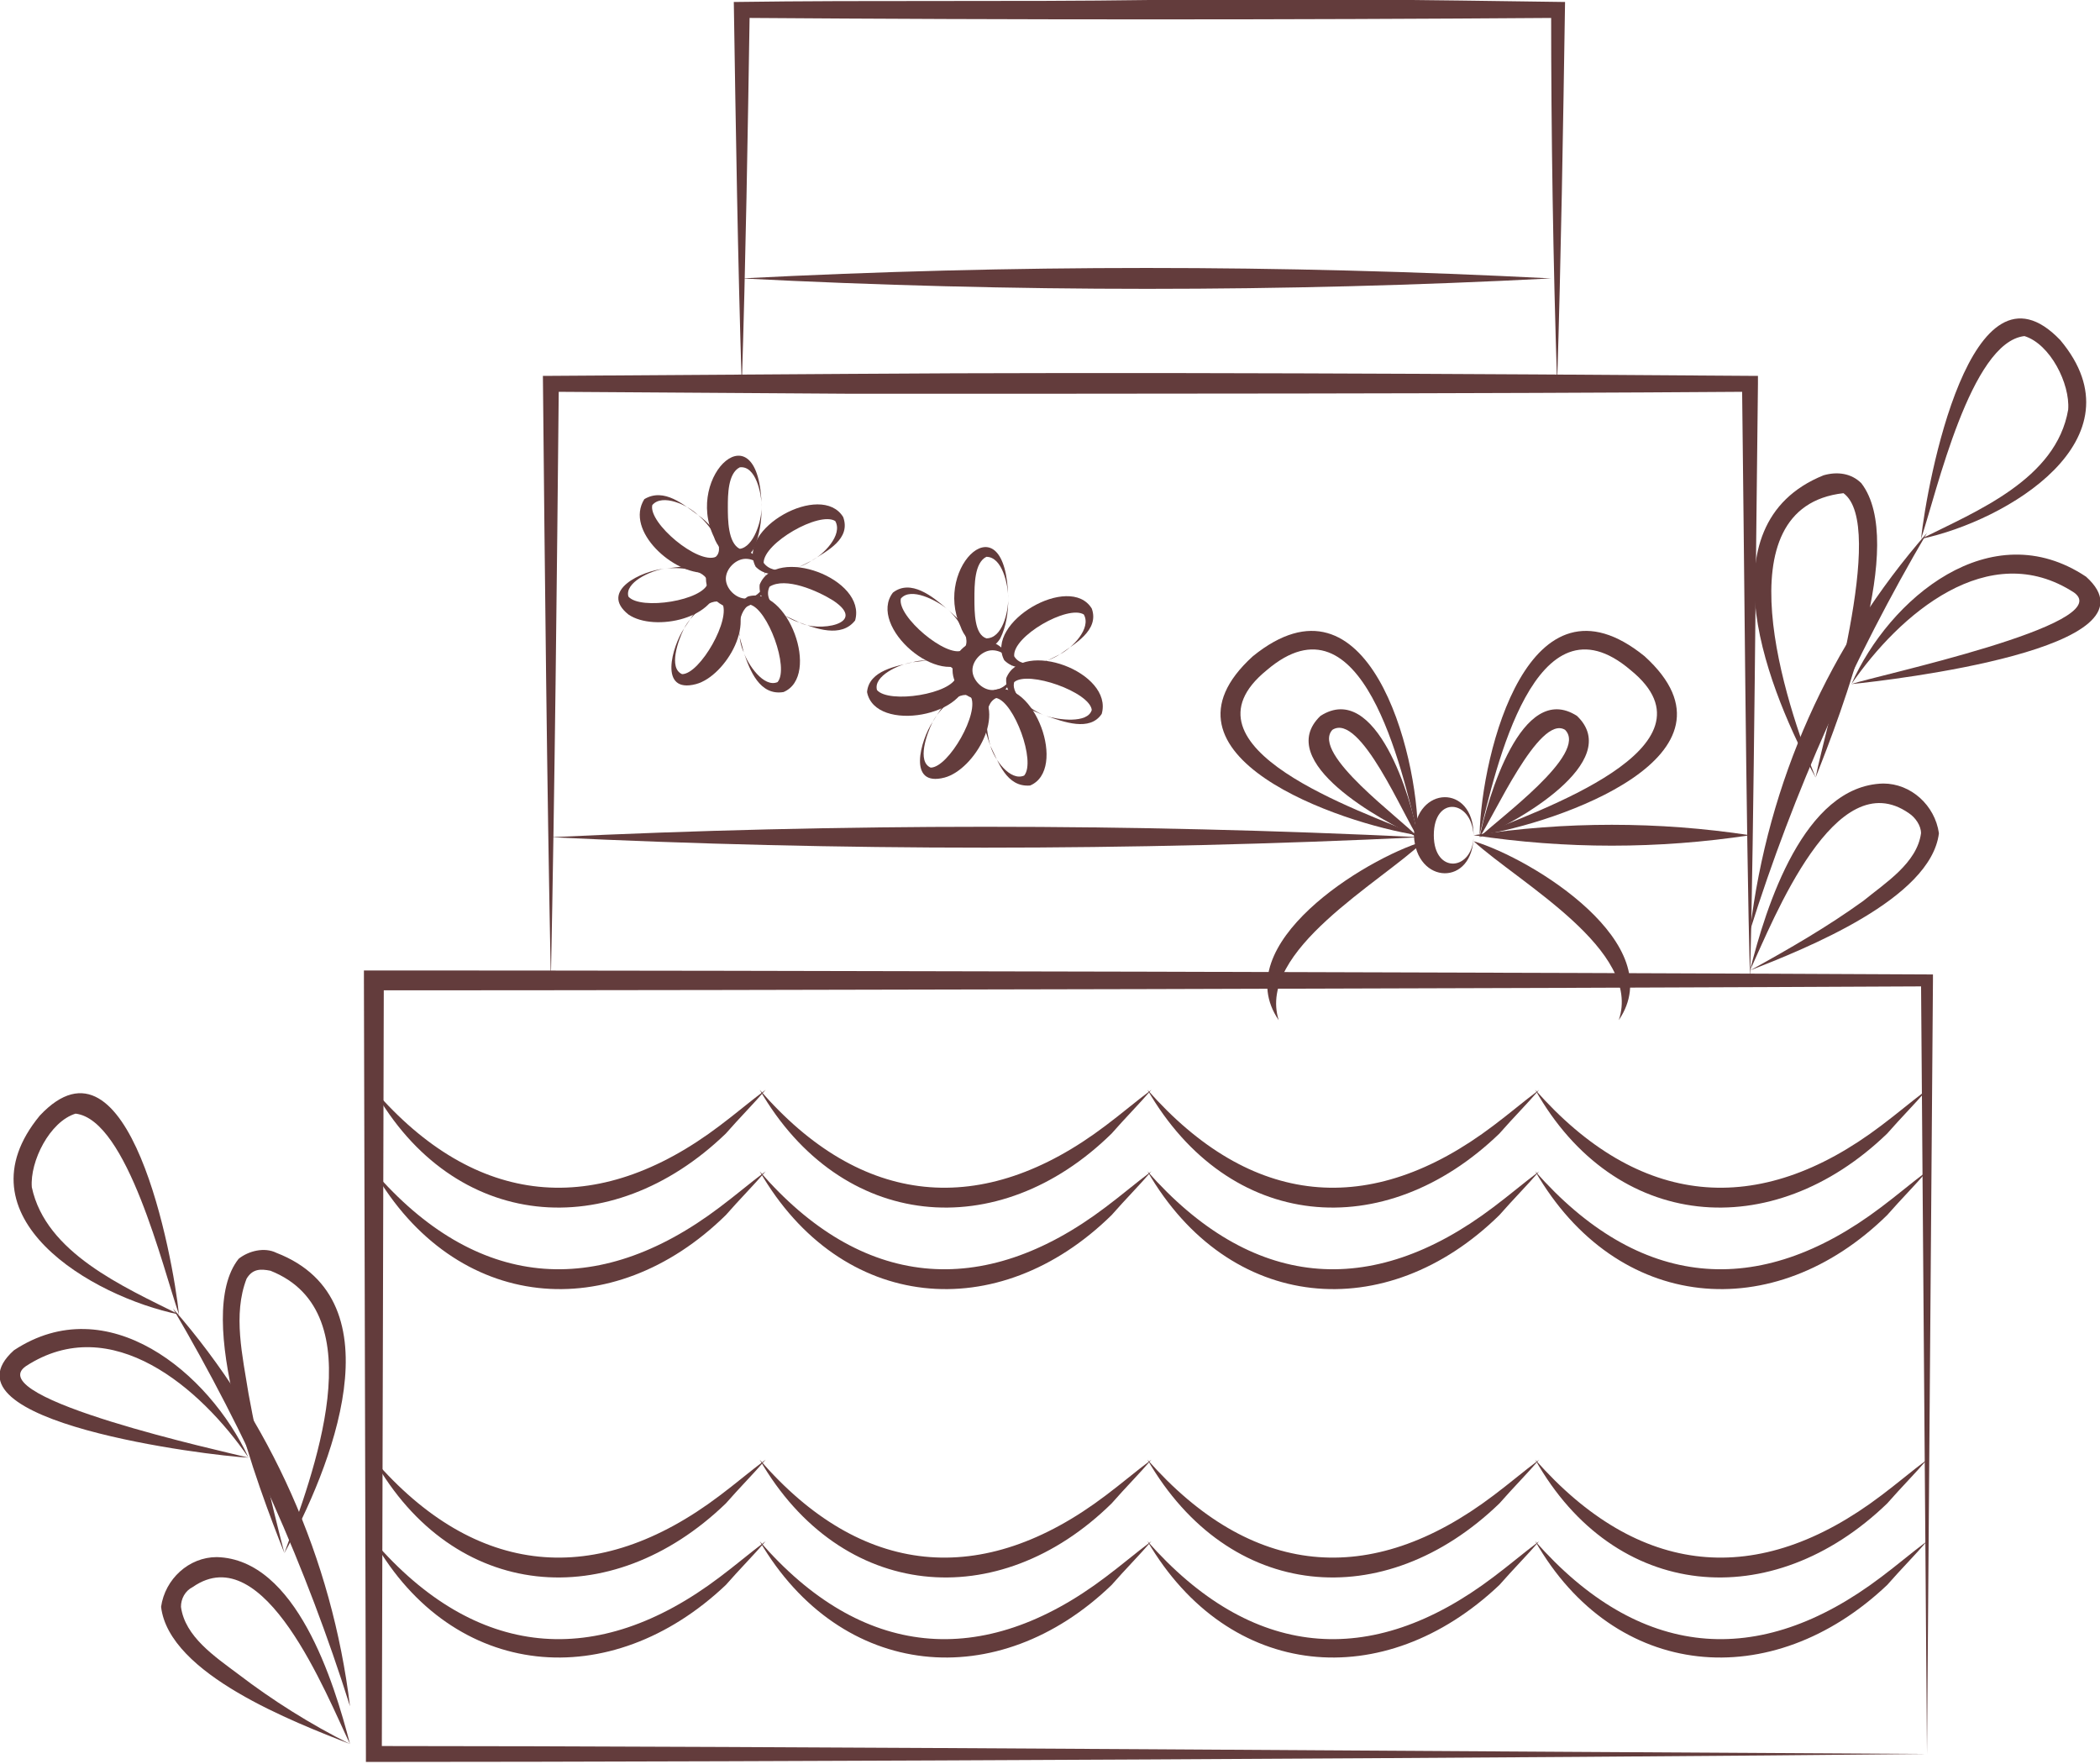 <?xml version="1.0" encoding="utf-8"?>
<!-- Generator: Adobe Illustrator 27.0.0, SVG Export Plug-In . SVG Version: 6.00 Build 0)  -->
<svg version="1.1" id="Слой_1" xmlns="http://www.w3.org/2000/svg" xmlns:xlink="http://www.w3.org/1999/xlink" x="0px" y="0px"
	 viewBox="0 0 105.6 88.7" style="enable-background:new 0 0 105.6 88.7;" xml:space="preserve">
<style type="text/css">
	.st0{fill:#633C3C;}
</style>
<g id="Слой_2_00000105398325605508685960000010117049045399082430_">
	<g id="Слой_1-2">
		<path class="st0" d="M96.9,88.2c-19.5,0.2-58.7,0.4-78.1,0.4h-0.4v-0.4l-0.1-38.9v-0.5h0.5c19.5,0,58.7,0.1,78.1,0.2h0.3v0.3
			L96.9,88.2z M96.9,88.2l-0.3-38.9l0.3,0.3c-19.5,0.1-58.7,0.2-78.1,0.2l0.5-0.5l-0.1,38.9l-0.4-0.4C38.2,87.8,77.4,88.1,96.9,88.2
			z"/>
		<path class="st0" d="M27.7,49.3c-0.2-10.1-0.3-20.2-0.4-30.4h0.4l15.1-0.1c13.4-0.1,31.8,0,45.2,0.1h0.4v0.4
			c-0.1,7.5-0.2,22.5-0.4,30c-0.2-7.5-0.3-22.5-0.4-30l0.4,0.4c-13.4,0.1-31.8,0.1-45.2,0.1l-15.1-0.1l0.4-0.4
			C28,29.4,27.9,39.4,27.7,49.3L27.7,49.3z"/>
		<path class="st0" d="M37.3,19.4C37.1,13,37,6.5,36.9,0.1c7-0.1,14,0,20.9-0.1s13.9,0,20.9,0.1c-0.1,6.4-0.2,12.8-0.4,19.2
			C78.1,13.1,78,6.8,78,0.5l0.4,0.4C64.7,1,51,1,37.4,0.9l0.3-0.4C37.6,6.8,37.5,13.1,37.3,19.4z"/>
		<path class="st0" d="M27.7,42.1c14.5-0.7,29.2-0.7,43.7,0C56.8,42.8,42.2,42.8,27.7,42.1z"/>
		<path class="st0" d="M71.3,42c-3.9-0.6-13.8-4-8.3-9C68.8,28.3,71.3,37.8,71.3,42z M71.3,42c-0.8-3.3-2.8-12.4-7.6-8.3
			C58.9,37.6,68.5,40.8,71.3,42z"/>
		<path class="st0" d="M71.6,42.3c-2.2,2.1-8.4,5.5-7.3,9C61.7,47.5,68.6,43.2,71.6,42.3z"/>
		<path class="st0" d="M74.1,42c0,2.6-2.9,2.5-3,0C71.2,39.5,74.1,39.4,74.1,42z M74.1,42c-0.1-1.8-2-2-2,0S74.1,43.8,74.1,42z"/>
		<path class="st0" d="M71.3,42.1c-1.8-0.8-7.3-3.8-4.9-6.1C69.2,34.2,71,40.2,71.3,42.1z M71.3,42.1c-0.7-1-2.9-6.3-4.3-5.4
			C65.9,37.9,70.5,41.2,71.3,42.1z"/>
		<path class="st0" d="M74.4,42c2.8-1.2,12.4-4.4,7.6-8.3C77.2,29.6,75.2,38.7,74.4,42z M74.4,42c0.1-4.2,2.5-13.7,8.3-9
			C88.2,38,78.3,41.4,74.4,42z"/>
		<path class="st0" d="M74.1,42.3c3,0.9,9.9,5.2,7.3,9C82.6,47.8,76.4,44.4,74.1,42.3z"/>
		<path class="st0" d="M74.4,42.1c0.9-0.9,5.5-4.2,4.3-5.4C77.4,35.9,75.1,41.1,74.4,42.1z M74.4,42.1c0.4-1.9,2.1-7.9,4.9-6.1
			C81.7,38.3,76.2,41.4,74.4,42.1z"/>
		<path class="st0" d="M74.1,42c4.6-0.7,9.3-0.7,13.9,0C83.4,42.7,78.7,42.7,74.1,42L74.1,42z"/>
		<path class="st0" d="M37.3,14c13.6-0.7,27.1-0.7,40.7,0C64.5,14.7,50.9,14.7,37.3,14L37.3,14z"/>
		<path class="st0" d="M18.8,54.8c5.1,5.9,11.2,6.5,17.4,1.8c0.8-0.6,1.5-1.2,2.3-1.8c-0.6,0.7-1.3,1.4-2,2.2
			C30.7,62.6,22.8,61.9,18.8,54.8L18.8,54.8z"/>
		<path class="st0" d="M38.2,54.8c5.1,5.9,11.2,6.5,17.4,1.8c0.8-0.6,1.5-1.2,2.3-1.8c-0.6,0.7-1.3,1.4-2,2.2
			C50.2,62.6,42.3,61.9,38.2,54.8L38.2,54.8z"/>
		<path class="st0" d="M57.7,54.8c5.2,5.9,11.2,6.5,17.4,1.8c0.8-0.6,1.5-1.2,2.3-1.8c-0.6,0.7-1.3,1.4-2,2.2
			C69.6,62.6,61.8,61.9,57.7,54.8L57.7,54.8z"/>
		<path class="st0" d="M77.2,54.8c5.2,5.9,11.2,6.5,17.4,1.8c0.8-0.6,1.5-1.2,2.3-1.8c-0.6,0.7-1.3,1.4-2,2.2
			C89.1,62.6,81.2,61.9,77.2,54.8L77.2,54.8z"/>
		<path class="st0" d="M18.8,58.9c5.1,5.9,11.2,6.5,17.4,1.8c0.8-0.6,1.5-1.2,2.3-1.8c-0.6,0.7-1.3,1.4-2,2.2
			C30.8,66.7,22.9,66,18.8,58.9z"/>
		<path class="st0" d="M38.2,58.9c5.1,5.9,11.2,6.5,17.4,1.8c0.8-0.6,1.5-1.2,2.3-1.8c-0.6,0.7-1.3,1.4-2,2.2
			C50.2,66.7,42.3,66,38.2,58.9z"/>
		<path class="st0" d="M57.7,58.9c5.2,5.9,11.2,6.5,17.4,1.8c0.8-0.6,1.5-1.2,2.3-1.8c-0.6,0.7-1.3,1.4-2,2.2
			C69.7,66.7,61.8,66,57.7,58.9z"/>
		<path class="st0" d="M77.2,58.9c5.2,5.9,11.2,6.5,17.4,1.8c0.8-0.6,1.5-1.2,2.3-1.8c-0.6,0.7-1.3,1.4-2,2.2
			C89.2,66.7,81.3,66,77.2,58.9z"/>
		<path class="st0" d="M18.8,73.4c5.1,5.9,11.2,6.5,17.4,1.8c0.8-0.6,1.5-1.2,2.3-1.8c-0.6,0.7-1.3,1.4-2,2.2
			C30.7,81.2,22.8,80.5,18.8,73.4L18.8,73.4z"/>
		<path class="st0" d="M38.2,73.4c5.1,5.9,11.2,6.5,17.4,1.8c0.8-0.6,1.5-1.2,2.3-1.8c-0.6,0.7-1.3,1.4-2,2.2
			C50.2,81.2,42.3,80.5,38.2,73.4L38.2,73.4z"/>
		<path class="st0" d="M57.7,73.4c5.2,5.9,11.2,6.5,17.4,1.8c0.8-0.6,1.5-1.2,2.3-1.8c-0.6,0.7-1.3,1.4-2,2.2
			C69.6,81.2,61.8,80.5,57.7,73.4L57.7,73.4z"/>
		<path class="st0" d="M77.2,73.4c5.2,5.9,11.2,6.5,17.4,1.8c0.8-0.6,1.5-1.2,2.3-1.8c-0.6,0.7-1.3,1.4-2,2.2
			C89.1,81.2,81.2,80.5,77.2,73.4L77.2,73.4z"/>
		<path class="st0" d="M18.8,77.5c5.1,5.9,11.2,6.5,17.4,1.8c0.8-0.6,1.5-1.2,2.3-1.8c-0.6,0.7-1.3,1.4-2,2.2
			C30.7,85.2,22.8,84.5,18.8,77.5L18.8,77.5z"/>
		<path class="st0" d="M38.2,77.5c5.1,5.9,11.2,6.5,17.4,1.8c0.8-0.6,1.5-1.2,2.3-1.8c-0.6,0.7-1.3,1.4-2,2.2
			C50.2,85.2,42.3,84.5,38.2,77.5L38.2,77.5z"/>
		<path class="st0" d="M57.7,77.5c5.2,5.9,11.2,6.5,17.4,1.8c0.8-0.6,1.5-1.2,2.3-1.8c-0.6,0.7-1.3,1.4-2,2.2
			C69.6,85.2,61.8,84.5,57.7,77.5L57.7,77.5z"/>
		<path class="st0" d="M77.2,77.5c5.2,5.9,11.2,6.5,17.4,1.8c0.8-0.6,1.5-1.2,2.3-1.8c-0.6,0.7-1.3,1.4-2,2.2
			C89.1,85.2,81.2,84.5,77.2,77.5L77.2,77.5z"/>
		<path class="st0" d="M38.3,25.5c0,0.7-0.1,1.4-0.4,2.1c-0.6,1-1.7,0.3-2-0.6C34.4,23.9,38.2,20.4,38.3,25.5L38.3,25.5z M38.3,25.5
			c0-0.7-0.3-2.1-1.1-2c-0.6,0.3-0.6,1.4-0.6,2s0,1.8,0.6,2.1C37.9,27.5,38.3,26.2,38.3,25.5z"/>
		<path class="st0" d="M35.1,25.9c0.9,0.6,2.4,2.6,0.4,2.9c-1.6,0.1-4.1-2.1-3.1-3.7C33.4,24.5,34.4,25.4,35.1,25.9z M35.1,25.9
			c-0.5-0.5-1.8-1.1-2.3-0.5c-0.2,0.9,2.3,3,3.2,2.6C36.5,27.5,35.7,26.4,35.1,25.9z"/>
		<path class="st0" d="M33.4,28.6c0.9-0.1,2.2-0.4,2.7,0.6c0.1,1.9-3.2,2.6-4.5,1.7C30.1,29.7,32.3,28.7,33.4,28.6z M33.4,28.6
			c-0.7,0.1-2,0.7-1.8,1.4c0.6,0.7,3.8,0.2,4-0.7C35.5,28.6,34.1,28.5,33.4,28.6L33.4,28.6z"/>
		<path class="st0" d="M34.4,31.6c0.5-0.7,1.1-2,2.2-1.7c1.6,1.2-0.1,4.1-1.6,4.5C33.1,34.9,33.8,32.5,34.4,31.6z M34.4,31.6
			c-0.3,0.6-0.8,2-0.1,2.3c0.9,0,2.5-2.8,2-3.6C35.7,30,34.7,31,34.4,31.6L34.4,31.6z"/>
		<path class="st0" d="M37.4,32.8c-0.2-0.9-0.8-2.1,0.2-2.8c2-0.6,3.7,4,1.8,4.8C38.2,35,37.7,33.7,37.4,32.8L37.4,32.8z M37.4,32.8
			c0.2,0.6,1,1.8,1.7,1.5c0.6-0.7-0.5-3.7-1.4-3.9C37,30.8,37.1,32.2,37.4,32.8z"/>
		<path class="st0" d="M40.2,31.3c-0.8-0.4-2.1-0.8-2-1.9c0.8-2,5.4-0.3,4.8,1.8C42.3,32.1,41,31.6,40.2,31.3L40.2,31.3z M40.2,31.3
			c0.9,0.5,3.5,0.1,1.7-1.1c-0.8-0.5-2.4-1.2-3.2-0.7C38.3,30.3,39.5,31.1,40.2,31.3z"/>
		<path class="st0" d="M40.8,28.2c-0.8,0.4-2,1.1-2.8,0.3c-1-1.9,3.3-4.3,4.4-2.5C42.8,27.1,41.6,27.7,40.8,28.2z M40.8,28.2
			c0.6-0.3,1.6-1.3,1.2-2c-0.8-0.5-3.6,1.1-3.6,2.1C38.9,29,40.2,28.6,40.8,28.2L40.8,28.2z"/>
		<path class="st0" d="M38.5,29.1c0,0.9-0.7,1.5-1.5,1.5s-1.5-0.7-1.5-1.5s0.7-1.5,1.5-1.5S38.5,28.2,38.5,29.1z M38.5,29.1
			c0-0.6-0.5-1-1-1s-1,0.5-1,1s0.5,1,1,1S38.5,29.6,38.5,29.1z"/>
		<path class="st0" d="M50.7,30.1c0,0.7-0.1,1.4-0.4,2c-0.6,1-1.7,0.3-2-0.6C46.9,28.5,50.6,25,50.7,30.1L50.7,30.1z M50.7,30.1
			c0-0.7-0.3-2.1-1.1-2.1C49,28.3,49,29.4,49,30.1s0,1.8,0.6,2C50.4,32.1,50.7,30.8,50.7,30.1z"/>
		<path class="st0" d="M47.6,30.6c0.7,0.6,1.7,1.5,1.2,2.5c-1.5,1.6-5.2-1.6-3.9-3.3C45.8,29.1,46.9,30,47.6,30.6z M47.6,30.6
			c-0.5-0.4-1.8-1.1-2.3-0.5c-0.2,0.9,2.3,3,3.1,2.6C49,32.2,48.1,31,47.6,30.6z"/>
		<path class="st0" d="M45.9,33.3c0.9-0.1,2.2-0.4,2.7,0.6c0.3,2.1-4.6,3-5,0.9C43.7,33.7,45.1,33.5,45.9,33.3L45.9,33.3z
			 M45.9,33.3c-0.7,0.1-2,0.7-1.8,1.4c0.6,0.7,3.8,0.2,4-0.7C48,33.2,46.5,33.1,45.9,33.3L45.9,33.3z"/>
		<path class="st0" d="M46.9,36.3c0.5-0.8,1.2-2,2.2-1.7c1.6,1.2-0.1,4.1-1.6,4.5C45.6,39.6,46.3,37.2,46.9,36.3z M46.9,36.3
			c-0.3,0.6-0.8,2-0.1,2.3c0.9,0,2.5-2.8,2-3.6C48.2,34.7,47.2,35.7,46.9,36.3L46.9,36.3z"/>
		<path class="st0" d="M49.8,37.5c-0.3-0.9-0.8-2.1,0.2-2.8c2-0.6,3.7,4,1.8,4.8C50.6,39.6,50.2,38.3,49.8,37.5L49.8,37.5z
			 M49.8,37.5c0.2,0.7,1,1.8,1.7,1.5c0.6-0.7-0.5-3.7-1.4-3.9C49.4,35.4,49.6,36.8,49.8,37.5z"/>
		<path class="st0" d="M52.6,36c-0.8-0.3-2.1-0.8-2-1.9c0.8-2,5.4-0.3,4.8,1.8C54.8,36.8,53.5,36.3,52.6,36L52.6,36z M52.6,36
			c0.6,0.2,2.1,0.4,2.3-0.3c-0.1-0.9-3.2-2-3.9-1.4C50.8,35,52,35.8,52.6,36z"/>
		<path class="st0" d="M53.3,32.9c-0.8,0.4-2,1.1-2.8,0.3c-1-1.9,3.3-4.4,4.4-2.6C55.3,31.7,54,32.4,53.3,32.9z M53.3,32.9
			c0.6-0.3,1.6-1.3,1.2-2C53.7,30.4,50.9,32,51,33C51.4,33.7,52.7,33.3,53.3,32.9L53.3,32.9z"/>
		<path class="st0" d="M50.9,33.7c0,0.9-0.7,1.5-1.5,1.5s-1.5-0.7-1.5-1.5s0.7-1.5,1.5-1.5S50.9,32.9,50.9,33.7z M50.9,33.7
			c0-0.6-0.5-1-1-1s-1,0.5-1,1s0.5,1,1,1S50.9,34.3,50.9,33.7z"/>
		<path class="st0" d="M88,48.8c0.8-3.2,2.7-9.3,6.7-9.4c1.4,0,2.6,1.1,2.8,2.5C97.1,45.2,90.8,47.7,88,48.8z M88,48.8
			c2-1.1,3.9-2.2,5.7-3.5c1.1-0.9,2.7-1.9,2.9-3.4c0-0.4-0.3-0.8-0.6-1C92.3,38.3,89.2,46.2,88,48.8L88,48.8z"/>
		<path class="st0" d="M96.9,26.8c-3.7,6.3-6.7,13-8.9,20C88.9,39.3,92,32.4,96.9,26.8z"/>
		<path class="st0" d="M91.3,39.1c-2.3-4.2-5.8-12.7,0.4-15.2c0.7-0.2,1.4-0.1,1.9,0.4C95.9,27.3,92.6,35.8,91.3,39.1z M91.3,39.1
			c0.5-2.6,3.6-12.7,1.4-14.3C86.5,25.5,89.8,35.4,91.3,39.1z"/>
		<path class="st0" d="M96.6,27.1c0.3-2.8,2.5-14.7,7-10C107.8,22.1,100.9,26.2,96.6,27.1z M96.6,27.1c2.8-1.4,6.8-3,7.4-6.5
			c0.1-1.3-0.9-3.3-2.2-3.7C99.1,17.2,97.4,24.7,96.6,27.1z"/>
		<path class="st0" d="M93.1,34.4c1.9-4.3,7-8.6,11.8-5.4C108.9,32.6,95.1,34.2,93.1,34.4z M93.1,34.4c1.1-0.4,13.4-3,11.2-4.6
			C100,27,95.5,30.9,93.1,34.4z"/>
		<path class="st0" d="M17.6,87.7c-1.2-2.5-4.3-10.4-7.9-7.9c-0.4,0.2-0.6,0.6-0.6,1c0.2,1.5,1.7,2.5,2.9,3.4
			C13.7,85.5,15.6,86.7,17.6,87.7L17.6,87.7z M17.6,87.7c-2.8-1.1-9.1-3.5-9.5-6.9c0.2-1.4,1.4-2.5,2.8-2.5
			C14.9,78.4,16.8,84.6,17.6,87.7z"/>
		<path class="st0" d="M8.7,65.8c4.9,5.6,8,12.6,8.9,20C15.4,78.8,12.4,72.1,8.7,65.8z"/>
		<path class="st0" d="M14.3,78.1c1.4-3.9,4.6-12.1-0.7-14.2c-0.5-0.1-0.9-0.1-1.2,0.4c-0.7,1.8-0.2,3.9,0.1,5.8
			C13,72.8,13.6,75.4,14.3,78.1L14.3,78.1z M14.3,78.1C13,74.8,9.7,66.2,12,63.3c0.5-0.4,1.3-0.6,1.9-0.3
			C20.1,65.4,16.6,73.9,14.3,78.1L14.3,78.1z"/>
		<path class="st0" d="M9,66.1C8.2,63.8,6.4,56.3,3.8,56c-1.3,0.4-2.3,2.4-2.2,3.7C2.3,63,6.2,64.7,9,66.1z M9,66.1
			c-4.4-0.9-11.2-4.9-7-10C6.5,51.3,8.7,63.2,9,66.1z"/>
		<path class="st0" d="M12.5,73.3c-2.4-3.5-6.9-7.4-11.2-4.6C-1,70.3,11.3,73,12.5,73.3z M12.5,73.3c-2-0.1-15.8-1.8-11.8-5.4
			C5.4,64.8,10.5,69,12.5,73.3z"/>
	</g>
</g>
</svg>
